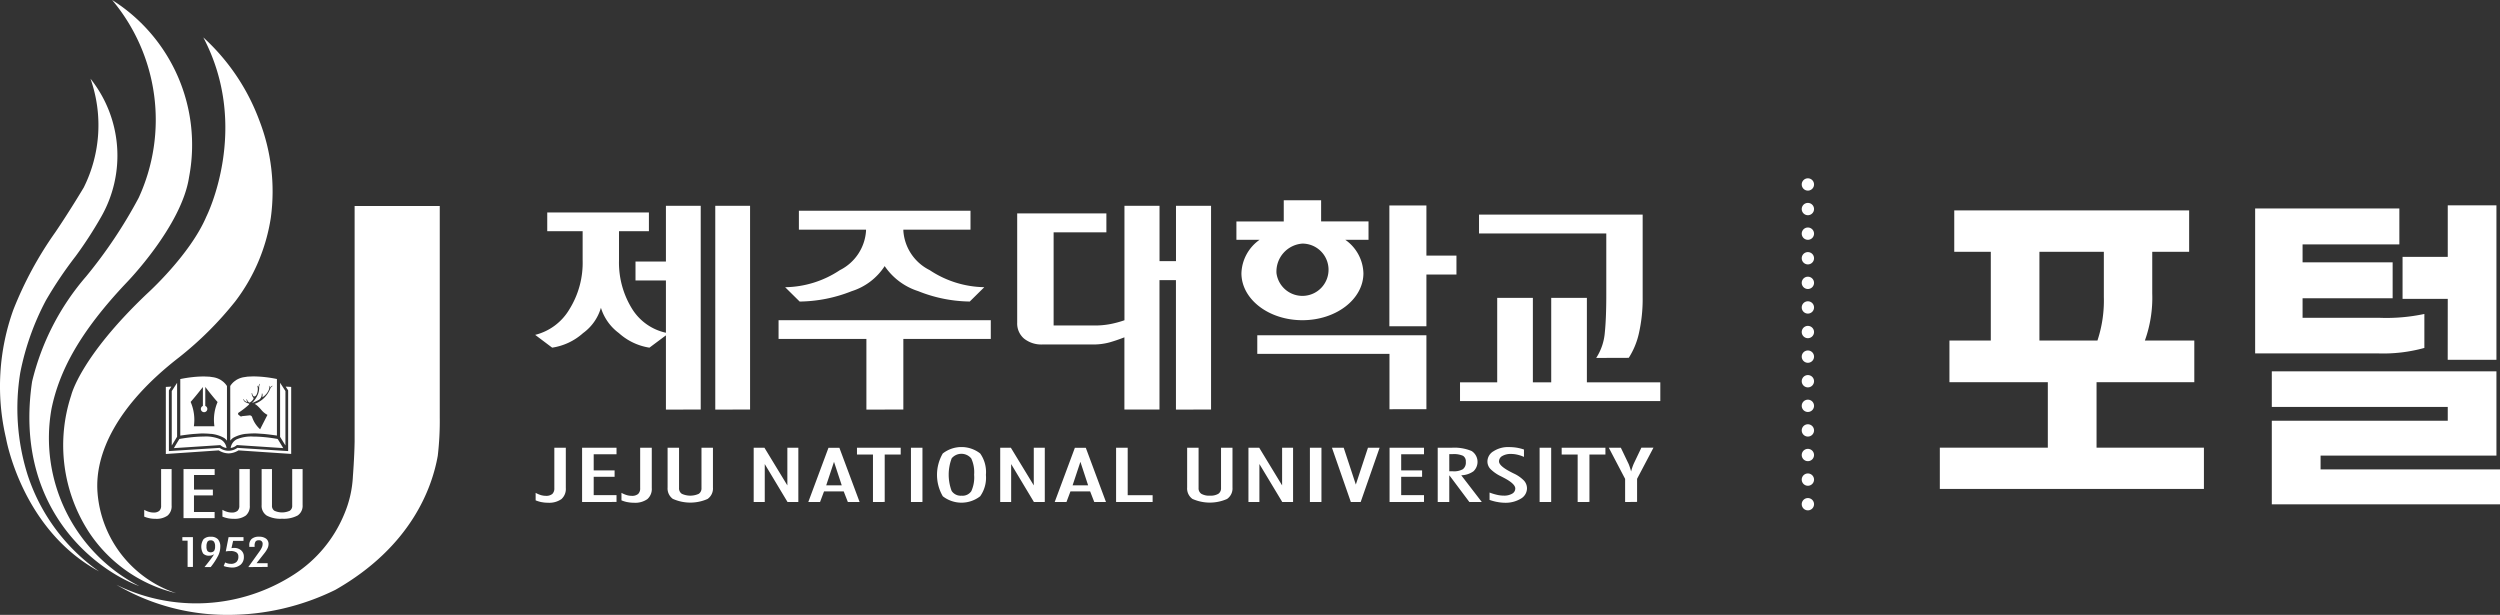 <svg xmlns="http://www.w3.org/2000/svg" width="203.29" height="50" viewBox="0 0 203.29 50"><rect x="0" y="0" width="203.29" height="50" fill="#333333" stroke="none"/><path d="M9.457,47.547A14.657,14.657,0,0,0,23.9,46.719a10.69,10.69,0,0,0,4.081-4.885,8.946,8.946,0,0,0,.716-3.111s.118-1.486.139-2.815V16.753h6.923V33.93a24.132,24.132,0,0,1-.162,3.134c-.456,2.579-2.143,7.374-8.327,10.9A19.785,19.785,0,0,1,18.523,50a17.784,17.784,0,0,1-9.066-2.453M7.13,43.111A12.967,12.967,0,0,1,5.791,32.145s.706-3.084,6.188-8.285c0,0,3.472-3.127,4.8-6.247,0,0,3.638-7.2-.247-14.571a17.22,17.22,0,0,1,4.549,6.734,15.944,15.944,0,0,1,.941,7.929A14.949,14.949,0,0,1,19.136,24.5a28.063,28.063,0,0,1-4.571,4.556C9.465,33,7.7,36.927,7.928,40.025a9.374,9.374,0,0,0,6.4,8.211,11.762,11.762,0,0,1-7.2-5.125M2.61,31.028A20.3,20.3,0,0,1,7,22.484a38.624,38.624,0,0,0,4.272-6.39A15.155,15.155,0,0,0,9.117,0a13.926,13.926,0,0,1,6.257,14.4c-.6,3.99-5.083,8.582-5.083,8.582-3.8,4.015-5.467,7.172-6.1,10.246a13.539,13.539,0,0,0,7.145,14.438C7.455,46.212,1.123,41.049,2.61,31.028M.483,35.612a18.42,18.42,0,0,1,.6-10.417A29.828,29.828,0,0,1,4.5,18.883c1.2-1.769,2.309-3.634,2.309-3.634A11.357,11.357,0,0,0,7.358,6.4,10.033,10.033,0,0,1,8.188,17.7a32.629,32.629,0,0,1-2.039,3.137,32.774,32.774,0,0,0-2.414,3.586A21.247,21.247,0,0,0,1.649,30.3a18,18,0,0,0,.589,8.294,15.454,15.454,0,0,0,5.816,7.87C1.734,43.036.484,35.611.484,35.611ZM18.5,46.112a1.657,1.657,0,0,1-.31-.086l.118-.29a1.039,1.039,0,0,0,.224.083.974.974,0,0,0,.234.029.637.637,0,0,0,.462-.15.579.579,0,0,0,.155-.443.386.386,0,0,0-.158-.335.83.83,0,0,0-.472-.111,1.98,1.98,0,0,0-.216.007,1.792,1.792,0,0,0-.179.025l.229-1.162H19.8v.3h-.843l-.135.592.123-.014h.1a.818.818,0,0,1,.569.2.664.664,0,0,1,.216.518.806.806,0,0,1-.263.644,1.068,1.068,0,0,1-.731.231,1.829,1.829,0,0,1-.33-.043Zm1.69,0,.922-1.287a1.9,1.9,0,0,0,.183-.315.652.652,0,0,0,.059-.257.276.276,0,0,0-.317-.318.3.3,0,0,0-.257.1.614.614,0,0,0-.076.351v.084h-.433a.148.148,0,0,1,0-.047V44.34a.651.651,0,0,1,.2-.522.879.879,0,0,1,.6-.175.912.912,0,0,1,.566.159.533.533,0,0,1,.2.441.815.815,0,0,1-.08.339,2.113,2.113,0,0,1-.269.418l-.625.795h.9V46.1Zm-3.561,0c.221-.271.387-.482.5-.634s.206-.288.285-.416a.643.643,0,0,1-.185.093.667.667,0,0,1-.208.03.639.639,0,0,1-.5-.171,1.1,1.1,0,0,1,.035-1.174.792.792,0,0,1,.589-.194.757.757,0,0,1,.578.205.892.892,0,0,1,.19.621,1.637,1.637,0,0,1-.158.681,5.472,5.472,0,0,1-.621.958Zm.242-2.057a.689.689,0,0,0-.08.375.667.667,0,0,0,.079.377.383.383,0,0,0,.538-.009.653.653,0,0,0,.082-.372.632.632,0,0,0-.086-.37.316.316,0,0,0-.275-.118.3.3,0,0,0-.257.107ZM15.255,46.1V43.967h-.427v-.292h.86V46.1Zm3.273-3.957a2.253,2.253,0,0,1-.442-.133v-.553a1.788,1.788,0,0,0,.39.166,1.338,1.338,0,0,0,.361.055.7.7,0,0,0,.473-.136.551.551,0,0,0,.151-.426V38.143h.851V41.1a1,1,0,0,1-.323.821,1.55,1.55,0,0,1-1,.265,2.3,2.3,0,0,1-.461-.041Zm-6.359,0a2.134,2.134,0,0,1-.441-.133v-.553a1.906,1.906,0,0,0,.389.166,1.338,1.338,0,0,0,.361.055.7.7,0,0,0,.473-.136.548.548,0,0,0,.15-.427V38.143h.854V41.1a1,1,0,0,1-.324.822,1.563,1.563,0,0,1-1,.265,2.385,2.385,0,0,1-.462-.042Zm9.506-.23a.942.942,0,0,1-.4-.849V38.143h.841v2.966a.467.467,0,0,0,.2.424,1.5,1.5,0,0,0,1.245,0,.467.467,0,0,0,.2-.424V38.143h.846v2.923a.945.945,0,0,1-.4.849,2.392,2.392,0,0,1-1.27.265,2.351,2.351,0,0,1-1.267-.265Zm-6.752.22V38.142h2.532v.484H15.776V39.81H17.31v.474H15.773v1.349h1.679v.5Zm36.1-1.3a2.453,2.453,0,0,1-.488-.148v-.609a2.15,2.15,0,0,0,.43.184,1.467,1.467,0,0,0,.4.059.771.771,0,0,0,.523-.15.609.609,0,0,0,.168-.471V36.409H53V39.68a1.1,1.1,0,0,1-.358.906,1.706,1.706,0,0,1-1.1.294,2.5,2.5,0,0,1-.518-.05Zm-6.982,0a2.425,2.425,0,0,1-.485-.148v-.609a2.227,2.227,0,0,0,.429.184,1.467,1.467,0,0,0,.4.059.775.775,0,0,0,.524-.15.612.612,0,0,0,.167-.471V36.409h.934V39.68a1.108,1.108,0,0,1-.358.906,1.732,1.732,0,0,1-1.1.294,2.531,2.531,0,0,1-.514-.05Zm77.706-.015a4.08,4.08,0,0,1-.622-.167v-.6a4.251,4.251,0,0,0,.616.188,2.457,2.457,0,0,0,.533.063,1.286,1.286,0,0,0,.687-.157.479.479,0,0,0,.255-.423q0-.39-.972-.891c-.077-.04-.135-.068-.171-.09a3.137,3.137,0,0,1-.873-.6.893.893,0,0,1-.248-.621.971.971,0,0,1,.5-.83,2.165,2.165,0,0,1,1.243-.335,4.261,4.261,0,0,1,.628.047,3.767,3.767,0,0,1,.6.152v.6a2.787,2.787,0,0,0-.533-.18,2.3,2.3,0,0,0-.516-.061,1.357,1.357,0,0,0-.714.167.5.5,0,0,0-.266.438q0,.382,1.031.9c.065.033.114.059.148.075a2.813,2.813,0,0,1,.847.584.944.944,0,0,1,.249.643.976.976,0,0,1-.51.834,2.4,2.4,0,0,1-1.318.328,3.421,3.421,0,0,1-.6-.067Zm-24.771-.24a1.043,1.043,0,0,1-.442-.937V36.409h.93v3.277a.525.525,0,0,0,.226.469,1.264,1.264,0,0,0,.692.15,1.242,1.242,0,0,0,.686-.15.531.531,0,0,0,.221-.469V36.409h.932v3.229a1.041,1.041,0,0,1-.444.937,3.472,3.472,0,0,1-2.8,0Zm-20.314-.229a3.456,3.456,0,0,1,0-3.473,2.469,2.469,0,0,1,3.044,0,2.615,2.615,0,0,1,.464,1.742,2.6,2.6,0,0,1-.464,1.734,2.474,2.474,0,0,1-3.044,0Zm.722-3.069a3.756,3.756,0,0,0,0,2.642.884.884,0,0,0,.808.385.857.857,0,0,0,.79-.365,2.69,2.69,0,0,0,.23-1.339,2.674,2.674,0,0,0-.234-1.325,1.038,1.038,0,0,0-1.461-.139,1.074,1.074,0,0,0-.139.139Zm-22.653,3.3a1.044,1.044,0,0,1-.445-.937V36.409h.931v3.277a.523.523,0,0,0,.228.469,1.653,1.653,0,0,0,1.376,0,.529.529,0,0,0,.221-.469V36.409h.932v3.229a1.038,1.038,0,0,1-.44.937,3.472,3.472,0,0,1-2.8,0Zm77.417.243V38.94l-1.326-2.532h.979l.589,1.229a2.165,2.165,0,0,1,.122.3c.047.131.088.265.122.4.036-.13.069-.248.111-.364a3.17,3.17,0,0,1,.137-.337l.589-1.233h.983l-1.333,2.532v1.877Zm-3.859,0V36.961h-1.3v-.553h3.558v.553h-1.3v3.856Zm-3.094,0V36.409h.941v4.409Zm-5.711,0-1.612-2.154h-.023v2.154h-.94V36.409h1.13a3.619,3.619,0,0,1,1.626.265,1.048,1.048,0,0,1,.316,1.449,1.016,1.016,0,0,1-.165.2,1.772,1.772,0,0,1-.994.324l1.672,2.173Zm-1.634-2.5h.288a1.464,1.464,0,0,0,.816-.169.676.676,0,0,0,.24-.6.522.522,0,0,0-.229-.491,1.858,1.858,0,0,0-.856-.135h-.26Zm-4.856,2.5V36.409h2.8v.532h-1.855V38.25h1.7v.523h-1.7v1.491h1.855v.553Zm-3.148,0-1.536-4.414h.955l.986,2.993.986-2.993h.947l-1.538,4.409Zm-3.33,0V36.409h.939v4.409Zm-2.246,0-1.86-3.092v3.087h-.891V36.409h.876l1.861,3.062V36.409h.891v4.409Zm-13.514,0V36.409H91.7v3.856h2.027v.553Zm-1.774,0-.336-.865h-1.6l-.326.865h-.956l1.64-4.409h.89l1.641,4.409ZM87.22,39.464h1.261l-.627-1.911Zm-3.145,1.359-1.852-3.087v3.087h-.89V36.409H82.2l1.863,3.062V36.409h.895v4.409Zm-10,0V36.409h.935v4.409Zm-3.089,0V36.961h-1.3v-.553h3.555v.553h-1.3v3.856Zm-2.041,0-.338-.865h-1.6l-.324.865h-.956l1.641-4.409h.888L69.9,40.823Zm-1.76-1.359h1.262l-.629-1.911ZM64.04,40.823l-1.853-3.087v3.087h-.9V36.409h.875l1.863,3.062V36.409h.893v4.409Zm-16.707,0V36.409h2.8v.532H48.277V38.25h1.7v.523h-1.7v1.491h1.856v.553Zm-27.941-4.2a1.6,1.6,0,0,1-.737.242,1,1,0,0,1-.134,0,1.6,1.6,0,0,1-.736-.242l-4.3.294V31.462l.449-.025-.2.308V36.68l4.128-.261a1.223,1.223,0,0,0,1.439,0l4.13.261V31.745l-.2-.308.447.025v5.449Zm-.134-.43-.011.012a.966.966,0,0,1-.49.223.939.939,0,0,1,.482-.7A3.026,3.026,0,0,1,20.6,35.5c.283,0,.59.017.933.049s.688.083,1.048.146l.454.745c-.134-.012-3.783-.251-3.783-.251Zm-4.659-.5c.359-.063.711-.112,1.046-.145s.65-.05.933-.05a3.026,3.026,0,0,1,1.359.231.932.932,0,0,1,.482.7.971.971,0,0,1-.489-.223l-.013-.012-3.775.246c.051-.1.434-.729.449-.753Zm8.177-.175V31.127l.434.671v4.426c-.1-.158-.433-.7-.442-.712ZM13.966,31.8c.011-.014.339-.523.435-.671v4.385c-.009.013-.338.554-.435.712Zm4.756-.412a1.458,1.458,0,0,1,.418-.435l.021-.015.047-.035a1.73,1.73,0,0,1,.6-.228l.328-.049.431-.018a9.092,9.092,0,0,1,.962.054c.317.034.651.087.989.157v4.6c-.39-.058-.74-.1-1.041-.131l-.595-.041a6.475,6.475,0,0,0-.8.026h-.04a2.687,2.687,0,0,0-1.087.334,1.057,1.057,0,0,0-.228.22Zm1.765,2.486a2.338,2.338,0,0,0,.668,1.036c.053-.123.594-1.173.594-1.173a1.579,1.579,0,0,1-.5-.408c-.383-.447-.548-.486-.548-.486a2.132,2.132,0,0,0,1.259-1.2.5.5,0,0,1,.2-.25l-.011-.028a.338.338,0,0,0-.2.183.47.47,0,0,0-.067-.184l-.019.026a.4.4,0,0,1,.012.265,1.287,1.287,0,0,1-.544.653.777.777,0,0,0,.005-.3h-.047a.581.581,0,0,1-.2.481,4.394,4.394,0,0,1-.6.286,2.145,2.145,0,0,0,.486-.715,1.421,1.421,0,0,0,.1-.515.52.52,0,0,1,.07-.32l-.026-.014a.606.606,0,0,0-.115.292.842.842,0,0,0-.04-.147l-.03.048a1.282,1.282,0,0,1,.03.194,1.133,1.133,0,0,1-.064.4c-.081.238-.211.241-.211.241-.145.008-.193-.277-.193-.277l-.04.022c.049.3.171.375.171.375-.022.2-.316.378-.316.378-.149-.006-.238-.265-.238-.265a.158.158,0,0,0-.043.01.651.651,0,0,0,.1.223c-.311-.094-.311-.252-.311-.252h-.035a.345.345,0,0,0,.147.234,1.39,1.39,0,0,0,.344.14c-.04.1-.032.074-.032.074a6.324,6.324,0,0,1-.85.661.115.115,0,0,0-.035.089.14.14,0,0,0,.059.1c.026.023.041.02.041.02l.064.066a.157.157,0,0,0,.174,0c.176-.014.6-.061.6-.061a.191.191,0,0,1,.178.092Zm-2.26,1.741a2.649,2.649,0,0,0-1.082-.337H17.1a6.678,6.678,0,0,0-.8-.027l-.6.041c-.3.028-.651.072-1.04.131v-4.6c.338-.069.67-.122.989-.156a8.607,8.607,0,0,1,.963-.054l.427.018.331.049a1.725,1.725,0,0,1,.6.229l.048.034.018.014a1.455,1.455,0,0,1,.42.436v4.443a.965.965,0,0,0-.236-.228Zm-2.722-2.923a3.668,3.668,0,0,1,.259,1.971h1.672a3.657,3.657,0,0,1,.257-1.971c-.356-.394-.812-.98-1-1.229V33.01a.258.258,0,0,1,.166.241.263.263,0,1,1-.361-.241V31.471c-.2.257-.651.829-1,1.217Zm80.118.617V22.781H94.284V33.3H91.432V27.43c-.48.186-.823.3-1.206.411a5.048,5.048,0,0,1-1.4.17h-4.04a2.257,2.257,0,0,1-1.516-.478,1.612,1.612,0,0,1-.556-1.281v-8.9h7.253v1.539H85.676v7.577h3.262a6.784,6.784,0,0,0,1.334-.113,8.231,8.231,0,0,0,1.164-.314V16.734h2.852v4.5h1.339v-4.5h2.851V33.3Zm-25.171,0V27.561H63.31V26.04H80.567v1.521H73.456V33.3Zm-12.289,0V16.734h2.83V33.3Zm-4.013,0V27.27l-1.34,1a4.81,4.81,0,0,1-2.485-1.184,4.035,4.035,0,0,1-1.46-2.06,3.878,3.878,0,0,1-1.452,2.06A4.85,4.85,0,0,1,44.9,28.27l-1.382-1.04a4.489,4.489,0,0,0,2.774-2.064,7.15,7.15,0,0,0,1.086-4V18.8H44.5V17.276h8.267V18.8H50.335v2.373a7.118,7.118,0,0,0,1.092,3.985,4.316,4.316,0,0,0,2.723,1.9V22.805H51.677V21.264H54.15v-4.53h2.83V33.3Zm58.837-.031v-4.5h-10.75V27.26H115.99v6.013Zm5.736-.662V31.09h3.024V24.219h2.9V31.09h1.492V24.219h2.9V31.09h5.971v1.522Zm11.074-3.51a4.441,4.441,0,0,0,.7-2.061c.082-.8.12-1.821.12-3.062v-5H120.268V17.448h13.307v6.729a12.68,12.68,0,0,1-.3,2.9,6.183,6.183,0,0,1-.831,2.02ZM112.978,26.53V16.707h3.012v4.075h2.443v1.541H115.99V26.53Zm-12.03-4.311a3.454,3.454,0,0,1,1.474-2.718H100.54V18.006h3.85V16.283h3.038v1.723h3.855V19.5h-1.889a3.434,3.434,0,0,1,1.474,2.718c0,2.109-2.22,3.82-4.962,3.82s-4.958-1.71-4.958-3.819m2.851,0a2.126,2.126,0,1,0,2.107-2.411,2.277,2.277,0,0,0-2.107,2.411m-29.152,1.45a5.2,5.2,0,0,1-2.708-2.032,4.977,4.977,0,0,1-2.685,2.041,11.766,11.766,0,0,1-4.229.843l-1.18-1.166a8.21,8.21,0,0,0,4.448-1.387,3.862,3.862,0,0,0,2.129-3.191v-.1H64.963V17.134H78.917v1.541H73.458v.1A3.864,3.864,0,0,0,75.6,21.966a8.23,8.23,0,0,0,4.438,1.387l-1.181,1.166a11.6,11.6,0,0,1-4.206-.85" transform="translate(0)" fill="#fff"/><path d="M174.419,27.693h4.013v3.388h-7.949V36.4h8.731V39.76H157.739V36.4h8.782V31.081h-8V27.693h3.363v-7.22h-2.972V17.111h19.1v3.362h-3v3.389a10.288,10.288,0,0,1-.6,3.831m-3.336-7.22h-5.239v7.22h4.718a10.3,10.3,0,0,0,.521-3.545Z" transform="translate(0)" fill="#fff"/><path d="M193.309,28.735h-9.93V16.954h11.727v2.919h-7.87v1.46h7.324v2.919h-7.324v1.59h6.229a14.908,14.908,0,0,0,3.675-.312v2.762a12.484,12.484,0,0,1-3.831.443M203,37.049H188.7V38.17H203.29v2.841H184.734v-6.8h14.308V33.088H184.734V30.195H203ZM199.042,24.3h-3.675V20.89h3.675V16.695H203V29.257h-3.962Z" transform="translate(0)" fill="#fff"/><path d="M146.51,41a.5.5,0,0,1,1,0,.5.5,0,1,1-1,0m0-2a.5.5,0,0,1,1,0,.5.5,0,1,1-1,0m0-2a.5.5,0,0,1,1,0,.5.5,0,1,1-1,0m0-2a.5.5,0,0,1,1,0,.5.5,0,1,1-1,0m0-2a.5.5,0,0,1,1,0,.5.5,0,1,1-1,0m0-2a.5.5,0,0,1,1,0,.5.5,0,1,1-1,0m0-2a.5.5,0,0,1,1,0,.5.5,0,1,1-1,0m0-2a.5.5,0,0,1,1,0,.5.5,0,1,1-1,0m0-2a.5.5,0,0,1,1,0,.5.5,0,1,1-1,0m0-2a.5.5,0,0,1,1,0,.5.5,0,1,1-1,0m0-2a.5.5,0,1,1,.5.5.5.5,0,0,1-.5-.5m0-2a.5.5,0,0,1,1,0,.5.5,0,1,1-1,0m0-2a.5.5,0,1,1,.5.5.5.5,0,0,1-.5-.5m0-2a.5.5,0,1,1,.5.5.5.5,0,0,1-.5-.5" transform="translate(0)" fill="#fff"/><rect width="203.29" height="50" transform="translate(0)" fill="none"/></svg>